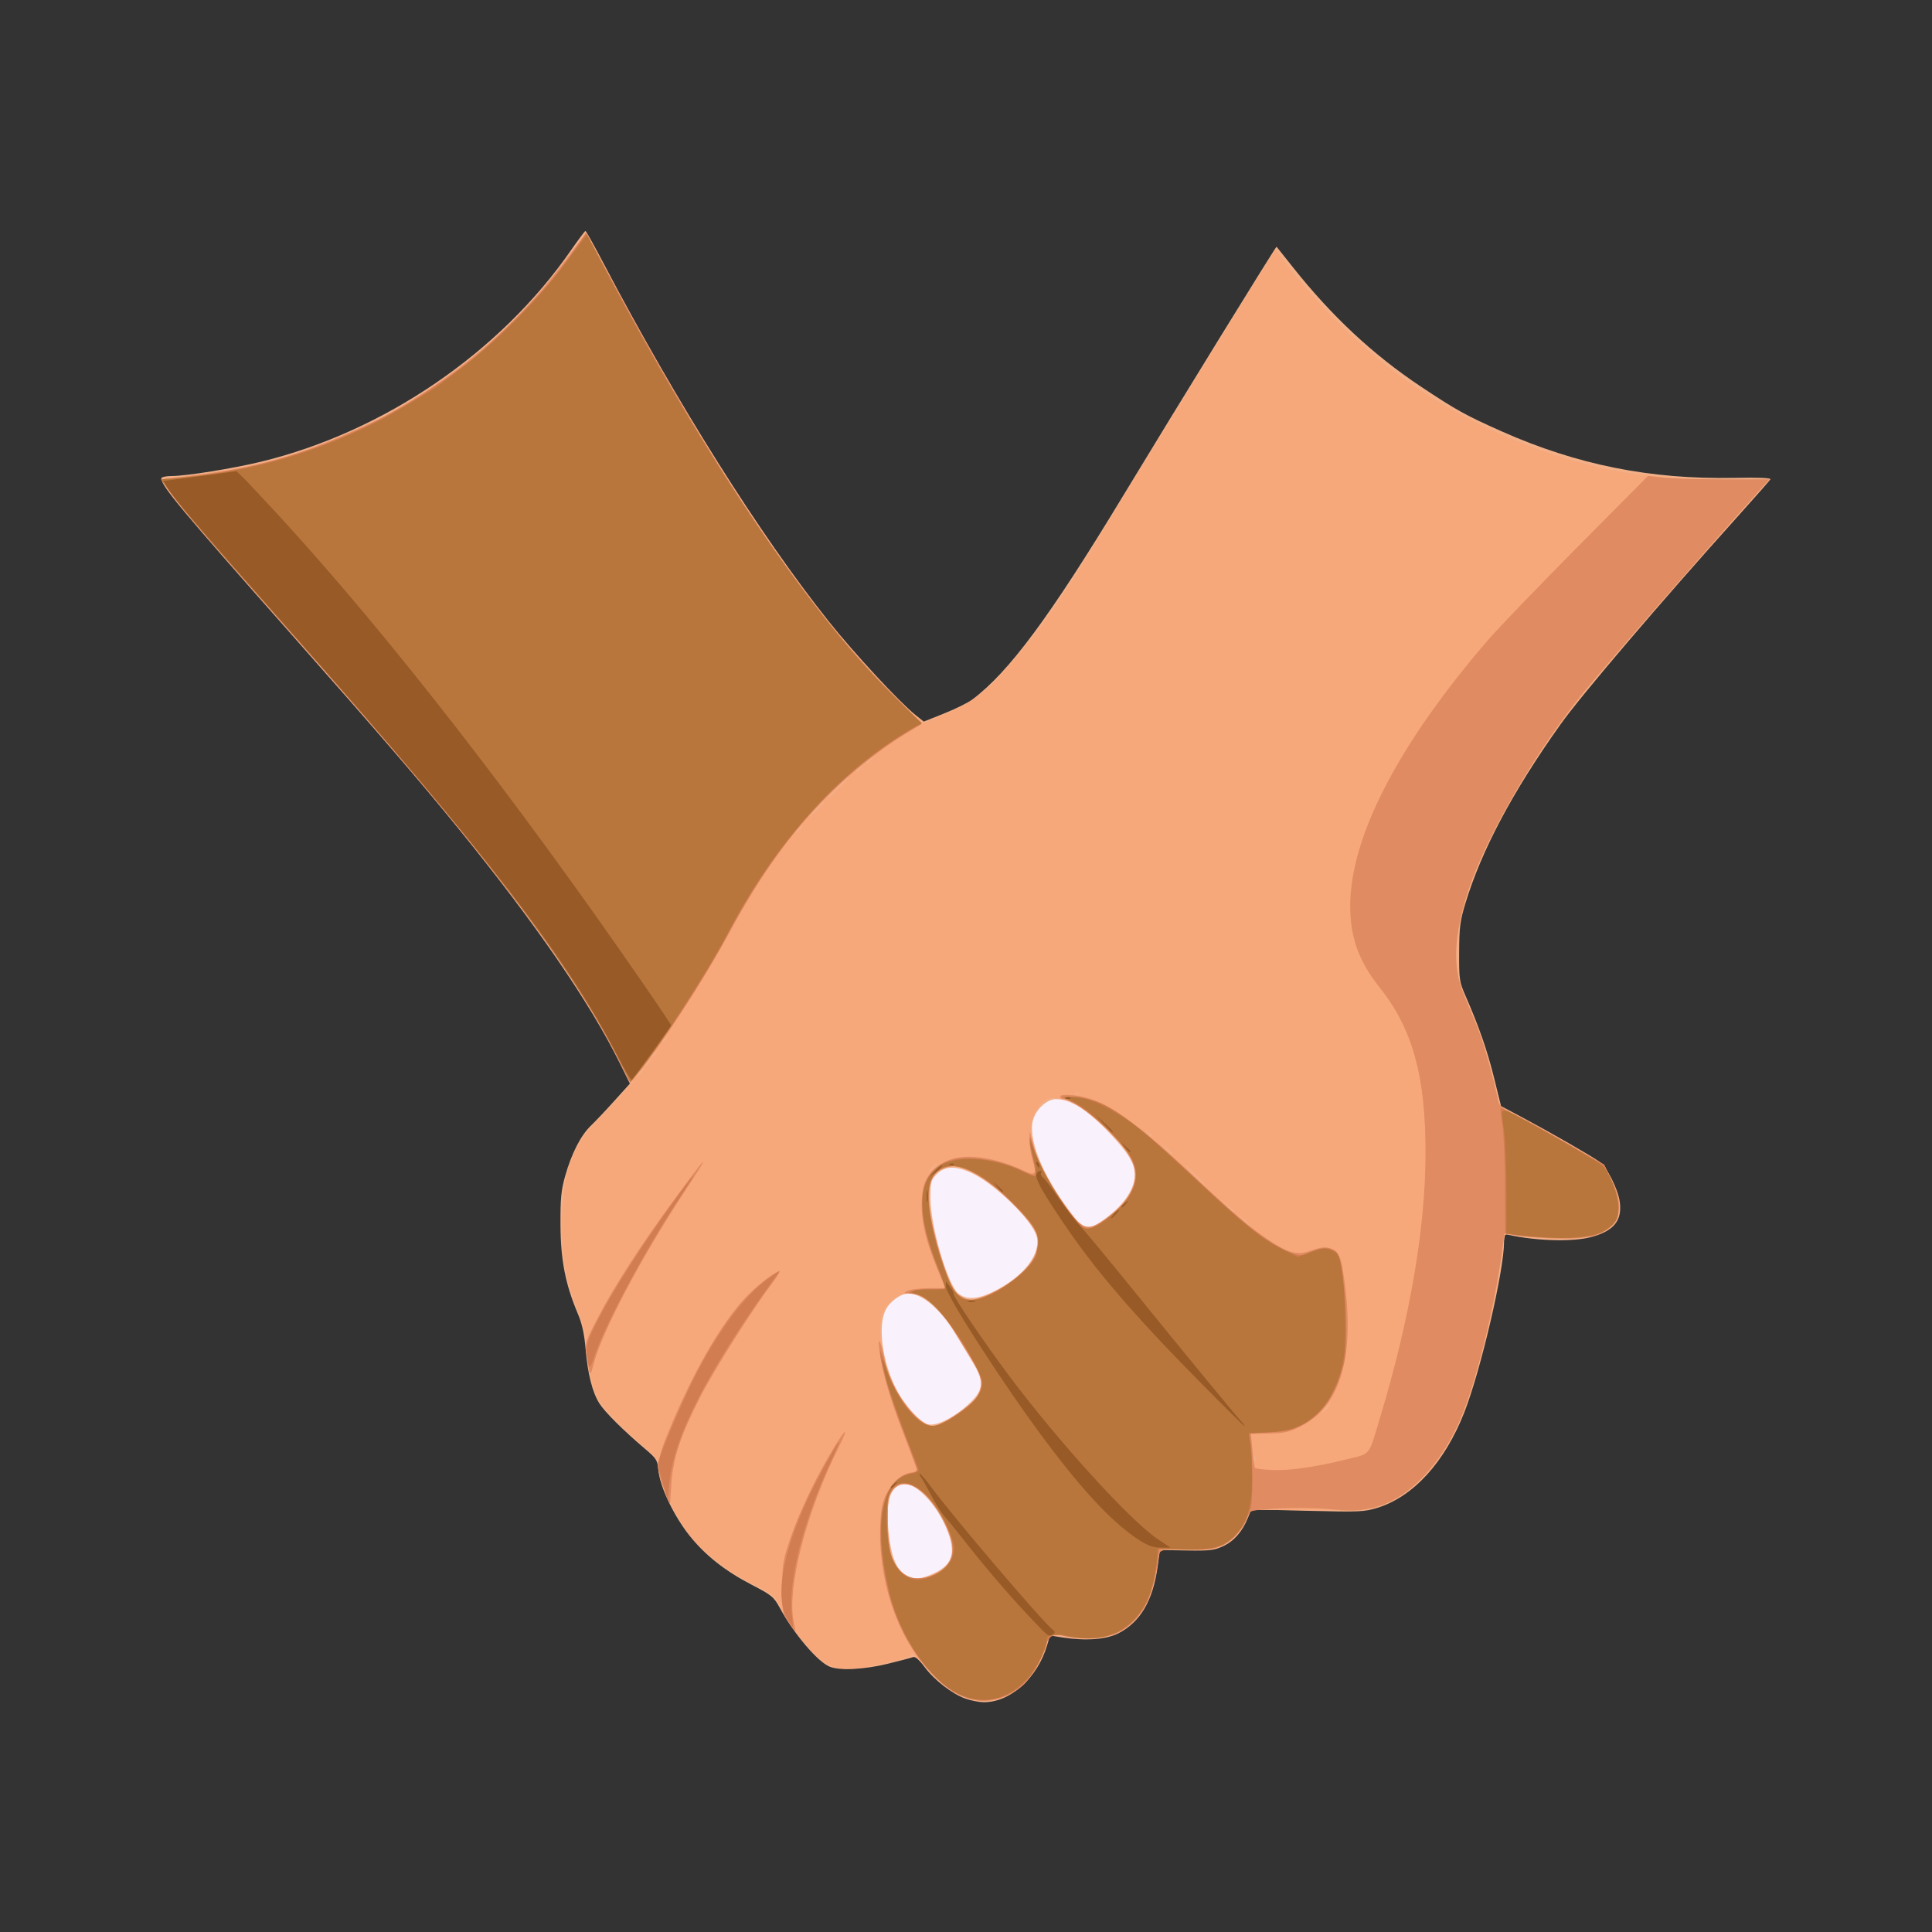 <svg:svg xmlns:dc="http://purl.org/dc/elements/1.1/" xmlns:ns2="http://creativecommons.org/ns#" xmlns:rdf="http://www.w3.org/1999/02/22-rdf-syntax-ns#" xmlns:svg="http://www.w3.org/2000/svg" height="974.09" id="svg2" version="1.1" viewBox="-81.174 -116.205 974.09 974.09" width="974.09">
  <svg:rect x="-81.174" y="-116.205" width="974.09" height="974.09" fill="#333333" stroke="none"/>
  <svg:defs id="defs4" />
  <svg:g id="layer1" transform="translate(-543.878,-459.566)">
    <svg:g id="g4153" transform="translate(-628.571,28.571)">
      <svg:g id="g4175">
        <svg:g id="g4453" transform="translate(564.642,330.049)">
          <svg:g id="g4562" transform="translate(-4.854,190.91)" />
          <svg:g id="g4593" transform="translate(398.768,-1022.195)">
            <svg:g id="g4623">
              <svg:g id="g4886" transform="matrix(1.108,0,0,1.114,-110.535,-212.237)">
                <svg:path d="m 698.889,1522.817 -116.322,155.097 14.1,144.522 38.774,10.575 142.759,-209.733 z" id="path4884" style="fill:#f9f2fc;fill-opacity:1;fill-rule:evenodd;stroke:none;stroke-width:1px;stroke-linecap:butt;stroke-linejoin:miter;stroke-opacity:1" />
                <svg:g id="g4870" transform="translate(692.647,54.636)">
                  <svg:path d="m -38.083,1808.583 c -6.076,-2.096 -14.22,-8.359 -18.739,-14.413 -2.514,-3.368 -4.21,-4.788 -5.239,-4.389 -0.837,0.325 -6.022,1.683 -11.522,3.018 -10.562,2.565 -21.493,3.137 -26.185,1.371 -5.475,-2.061 -16.408,-14.825 -22.916,-26.754 -2.678,-4.908 -3.654,-5.703 -12.784,-10.412 -12.087,-6.234 -21.147,-13.36 -28.254,-22.223 -6.99,-8.716 -13.322,-21.774 -14.069,-29.013 -0.541,-5.237 -0.871,-5.786 -6.181,-10.263 -9.801,-8.263 -18.284,-16.654 -20.748,-20.525 -3.22,-5.059 -5.322,-13.319 -6.297,-24.75 -0.573,-6.713 -1.607,-11.368 -3.525,-15.869 -5.643,-13.236 -7.82,-24.298 -7.899,-40.131 -0.06,-12.136 0.291,-15.772 2.154,-22.299 2.898,-10.152 7.12,-18.341 11.704,-22.701 2.024,-1.925 6.842,-6.992 10.706,-11.26 l 7.026,-7.76 -4.591,-9.24 c -13.687,-27.549 -38.057,-62.821 -73.055,-105.74 -17.59,-21.571 -37.554,-44.662 -76.082,-88 -50.458,-56.758 -59.503,-67.539 -59.503,-70.93 0,-0.608 2.05,-1.074 4.75,-1.08 6.612,-0.015 27.761,-3.383 40.476,-6.446 56.028,-13.498 108.954,-49.407 141.274,-95.848 3.3,-4.742 6.225,-8.627 6.5,-8.635 0.275,-0.01 4.1,6.808 8.5,15.146 33.101,62.721 71.021,122.657 102.274,161.65 11.529,14.384 32.222,36.597 39.363,42.252 l 3.806,3.015 9.278,-3.679 c 5.103,-2.023 10.853,-4.85 12.778,-6.281 16.663,-12.39 35.191,-37.256 68.412,-91.815 25.827,-42.415 69.82,-113.449 70.076,-113.147 0.139,0.165 3.449,4.303 7.354,9.196 17.763,22.256 36.46,39.619 58.158,54.006 16.109,10.681 20.653,13.187 37,20.403 34.241,15.115 67.595,21.752 105.655,21.023 11.262,-0.216 16.944,0.015 16.542,0.671 -0.337,0.55 -6.712,7.75 -14.167,16 -36.084,39.935 -71.943,81.768 -81.343,94.894 -21.78,30.413 -35.919,56.892 -43.31,81.106 -2.369,7.762 -2.756,10.789 -2.812,22 -0.061,12.195 0.112,13.402 2.795,19.5 6.206,14.103 10.047,25.056 13.089,37.319 l 3.18,12.819 10.328,5.483 c 12.305,6.532 30.435,16.893 34.324,19.614 3.474,2.431 8.561,12.338 9.372,18.252 1.169,8.532 -2.745,13.261 -13.241,15.994 -8.293,2.16 -24.799,1.706 -37.163,-1.022 -2.023,-0.446 -2.25,-0.116 -2.254,3.272 -0.014,12.93 -10.606,58.074 -18.072,77.022 -8.886,22.553 -23.162,38.151 -39.551,43.213 -5.962,1.841 -8.268,1.939 -31.884,1.35 l -25.458,-0.635 -1.614,3.91 c -2.567,6.217 -6.342,10.482 -11.309,12.775 -4.003,1.848 -6.19,2.099 -16.648,1.909 l -12.039,-0.218 -1.08,7.722 c -2.123,15.179 -7.875,24.904 -17.704,29.928 -5.655,2.89 -14.91,3.582 -25.695,1.92 l -5.557,-0.856 -1.289,4.365 c -4.397,14.891 -16.864,25.98 -29.025,25.817 -1.965,-0.026 -5.597,-0.746 -8.072,-1.6 z m -14.315,-56.786 c 9.262,-4.312 10.382,-10.354 4.286,-23.127 -3.813,-7.989 -11.223,-15.897 -15.849,-16.913 -7.618,-1.673 -10.807,5.694 -9.198,21.249 1.135,10.974 3.407,16.845 7.477,19.327 4.091,2.494 7.028,2.376 13.284,-0.537 z m 10.649,-72.452 c 2.396,-1.648 5.776,-4.614 7.511,-6.59 4.246,-4.836 4.14,-8.524 -0.463,-16.083 -1.99,-3.268 -5.477,-9.018 -7.75,-12.778 -6.918,-11.445 -15.323,-18.663 -21.732,-18.663 -3.441,0 -8.54,3.722 -10.363,7.564 -3.541,7.463 -1.454,23.021 4.741,35.346 3.7,7.361 11.3,15.725 14.82,16.311 3.043,0.507 7.673,-1.279 13.236,-5.107 z m 17.749,-55.727 c 12.937,-6.798 20.252,-16.567 18.201,-24.305 -1.908,-7.196 -18.827,-23.635 -29.381,-28.548 -7.439,-3.463 -12.245,-3.346 -15.98,0.389 -2.738,2.739 -2.923,3.423 -2.923,10.84 0,12.896 7.813,39.371 12.77,43.27 3.89,3.06 9.344,2.541 17.313,-1.646 z m 47.528,-30.985 c 9.637,-6.436 15.321,-14.275 15.368,-21.192 0.035,-5.184 -3.336,-10.51 -12.747,-20.138 -9.283,-9.497 -16.745,-14.044 -23.081,-14.062 -4.424,-0.013 -9.712,5.139 -10.704,10.428 -1.765,9.408 5.947,26.741 19.271,43.313 4.04,5.025 6.361,5.347 11.894,1.653 z" id="path4882" style="fill:#f2b088" />
                  <svg:path d="m -36.459,1808.616 c -7.188,-2.241 -11.464,-5.308 -19.578,-14.045 -4.005,-4.312 -6.999,-7.315 -6.655,-6.671 0.769,1.434 -2.736,2.641 -15.392,5.302 -18.924,3.979 -23.588,2.382 -35.012,-11.986 -3.194,-4.017 -7.203,-10.082 -8.909,-13.478 -3.02,-6.011 -3.347,-6.296 -12.341,-10.762 -10.711,-5.319 -20.604,-12.516 -26.672,-19.403 -8.415,-9.55 -17.05,-27.063 -17.078,-34.638 -0.01,-2.704 -0.986,-4.013 -6.25,-8.382 -10.24,-8.499 -19.464,-18.203 -21.527,-22.649 -2.468,-5.316 -5.551,-20.904 -4.947,-25.015 0.313,-2.133 -0.764,-6.232 -3.356,-12.771 -6.03,-15.211 -8.194,-27.673 -7.623,-43.888 0.726,-20.613 4.781,-31.608 15.873,-43.035 9.312,-9.594 18.552,-19.646 16.783,-18.259 -1.314,1.03 -2.164,-0.06 -5.842,-7.5 -21.553,-43.594 -62.286,-96.764 -146.023,-190.609 -38.408,-43.044 -55.428,-62.717 -59.56,-68.844 l -3.542,-5.253 6.264,-0.726 c 37.704,-4.367 57.099,-9.784 89.764,-25.071 10.587,-4.955 27.057,-15.157 38.628,-23.93 19.768,-14.987 34.818,-30.153 50.191,-50.579 l 8.508,-11.305 3.959,7.305 c 26.048,48.066 43.556,78.203 62.626,107.803 27.122,42.098 56.811,79.703 78.401,99.303 l 8.332,7.564 9.799,-3.943 c 11.987,-4.824 19.59,-10.647 30.325,-23.228 14.209,-16.651 24.413,-31.288 41.211,-59.114 12.137,-20.106 78.007,-126.901 78.69,-127.58 0.434,-0.432 1.541,0.766 5.08,5.504 12.586,16.846 30.921,35.186 48.746,48.761 28.688,21.846 65.259,38.266 100.504,45.123 16.052,3.123 40.903,5.027 57.689,4.42 l 13.189,-0.477 -3.689,4.155 c -2.029,2.286 -12.478,14.024 -23.219,26.084 -42.705,47.952 -60.774,69.407 -72.378,85.939 -22.894,32.618 -37.523,62.715 -42.029,86.466 -2.805,14.789 -1.84,21.882 5.082,37.322 4.436,9.896 10.366,28.52 12.347,38.775 l 1.076,5.573 7.08,3.425 c 3.894,1.884 14.566,7.736 23.716,13.005 l 16.636,9.58 3.129,6.214 c 6.803,13.511 4.692,21.636 -6.663,25.642 -5.344,1.885 -23.046,2.114 -33.854,0.437 -3.997,-0.62 -7.408,-0.975 -7.581,-0.788 -0.173,0.186 -1.259,6.864 -2.415,14.839 -2.125,14.667 -3.98,22.942 -10.425,46.5 -7.885,28.82 -18.615,46.65 -34.117,56.689 -10.211,6.613 -12.672,7.007 -42.729,6.846 l -26.655,-0.143 -1.201,3.639 c -1.662,5.035 -6.674,10.441 -11.772,12.696 -3.183,1.408 -6.391,1.861 -12.5,1.765 -16.867,-0.266 -15.437,-0.73 -16.191,5.257 -2.945,23.398 -13.438,34.875 -31.884,34.875 -3.556,0 -8.303,-0.495 -10.55,-1.1 -4.72,-1.271 -8.093,-0.072 -8.093,2.876 0,3.37 -7.02,15.91 -10.73,19.167 -7.341,6.445 -16.612,8.822 -24.646,6.318 z m -15.679,-56.358 c 9.049,-4.616 10.38,-11.46 4.502,-23.132 -7.868,-15.623 -18.323,-22.009 -23.847,-14.566 -1.837,2.475 -2.093,4.168 -2.04,13.5 0.073,12.846 1.529,18.46 5.929,22.86 2.681,2.681 4.097,3.31 7.45,3.31 2.277,0 5.879,-0.887 8.005,-1.972 z m 145.738,-53.215 c -0.319,-0.798 -0.556,-0.561 -0.604,0.604 -0.043,1.054 0.193,1.645 0.525,1.312 0.332,-0.332 0.368,-1.195 0.079,-1.917 z m -136.466,-18.692 c 8.898,-5.809 11.782,-9.444 11.782,-14.848 0,-3.934 -0.618,-5.1 -13.25,-24.998 -9.095,-14.326 -19.408,-19.026 -27.042,-12.323 -5.702,5.006 -6.823,11.73 -4.13,24.769 3.332,16.133 14.848,32.261 23.044,32.276 1.167,0 5.485,-2.192 9.596,-4.875 z m 169.282,-3.121 c 0.995,-1.1 1.585,-2 1.31,-2 -0.275,0 -1.314,0.9 -2.31,2 -0.995,1.1 -1.585,2 -1.31,2 0.275,0 1.314,-0.9 2.31,-2 z m -151.778,-52.497 c 12.439,-6.223 20.283,-15.011 20.275,-22.713 -0.005,-4.713 -3.031,-9.127 -12.881,-18.79 -8.594,-8.431 -17.305,-14.085 -23.819,-15.462 -3.771,-0.797 -9.154,1.401 -11.112,4.538 -3.507,5.616 -2.057,19.408 3.929,37.374 4.028,12.09 5.423,14.799 8.642,16.796 4.052,2.513 7.191,2.147 14.966,-1.742 z m 52.033,-34.058 c 12.208,-9.072 15.484,-19.023 9.383,-28.499 -3.98,-6.181 -18.715,-20.198 -24.137,-22.962 -2.475,-1.261 -6.449,-2.336 -8.832,-2.389 -3.671,-0.081 -4.767,0.392 -7.188,3.101 -5.591,6.256 -5.599,14.57 -0.027,26.861 3.009,6.636 11.218,19.29 16.18,24.942 4.207,4.792 7.027,4.588 14.621,-1.055 z m 64.245,3.211 c 0,-0.19 -1.012,-1.202 -2.25,-2.25 l -2.25,-1.905 1.905,2.25 c 1.79,2.114 2.595,2.705 2.595,1.905 z m -7,-5.981 c 0,-0.179 -1.238,-1.417 -2.75,-2.75 l -2.75,-2.424 2.424,2.75 c 2.266,2.57 3.076,3.209 3.076,2.424 z m -17,-16.174 c -2.429,-2.475 -4.641,-4.5 -4.916,-4.5 -0.275,0 1.487,2.025 3.916,4.5 2.429,2.475 4.641,4.5 4.916,4.5 0.275,0 -1.487,-2.025 -3.916,-4.5 z m -119.5,-3.5 c 0.995,-1.1 1.585,-2 1.31,-2 -0.275,0 -1.314,0.9 -2.31,2 -0.995,1.1 -1.585,2 -1.31,2 0.275,0 1.314,-0.9 2.31,-2 z m 108.5,-6.326 c 0,-0.179 -1.238,-1.417 -2.75,-2.75 l -2.75,-2.424 2.424,2.75 c 2.266,2.57 3.076,3.209 3.076,2.424 z m -9,-8.052 c 0,-0.208 -0.787,-0.995 -1.75,-1.75 -1.586,-1.244 -1.621,-1.208 -0.378,0.378 1.306,1.666 2.128,2.196 2.128,1.372 z m -33.271,-19.227 c -0.332,-0.332 -1.195,-0.368 -1.917,-0.079 -0.798,0.319 -0.561,0.556 0.604,0.604 1.054,0.043 1.645,-0.193 1.312,-0.525 z m -199.229,-9.396 c 0.995,-1.1 1.585,-2 1.31,-2 -0.275,0 -1.314,0.9 -2.31,2 -0.995,1.1 -1.585,2 -1.31,2 0.275,0 1.314,-0.9 2.31,-2 z m 3.628,-4.75 c 1.244,-1.586 1.208,-1.621 -0.378,-0.378 -0.963,0.755 -1.75,1.542 -1.75,1.75 0,0.823 0.821,0.293 2.128,-1.372 z m 3,-4 c 1.244,-1.586 1.208,-1.621 -0.378,-0.378 -1.666,1.306 -2.195,2.128 -1.372,2.128 0.208,0 0.995,-0.787 1.75,-1.75 z m 5,-7 c 1.244,-1.586 1.208,-1.621 -0.378,-0.378 -1.666,1.306 -2.195,2.128 -1.372,2.128 0.208,0 0.995,-0.787 1.75,-1.75 z m 61,-95 c 1.244,-1.586 1.208,-1.621 -0.378,-0.378 -1.666,1.306 -2.195,2.128 -1.372,2.128 0.208,0 0.995,-0.787 1.75,-1.75 z m 7.872,-8.75 c 1.866,-1.925 3.167,-3.5 2.892,-3.5 -0.275,0 -2.027,1.575 -3.892,3.5 -1.866,1.925 -3.167,3.5 -2.892,3.5 0.275,0 2.027,-1.575 3.892,-3.5 z m 9.5,-9.5 c 2.709,-2.75 4.7,-5 4.425,-5 -0.275,0 -2.716,2.25 -5.425,5 -2.709,2.75 -4.7,5 -4.425,5 0.275,0 2.716,-2.25 5.425,-5 z m 9.628,-8.75 c 1.244,-1.586 1.208,-1.621 -0.378,-0.378 -1.666,1.306 -2.195,2.128 -1.372,2.128 0.208,0 0.995,-0.787 1.75,-1.75 z m 5,-4 c 1.244,-1.586 1.208,-1.621 -0.378,-0.378 -1.666,1.306 -2.195,2.128 -1.372,2.128 0.208,0 0.995,-0.787 1.75,-1.75 z" id="path4880" style="fill:#f7a87b" />
                  <svg:path d="m -36.459,1808.616 c -7.149,-2.228 -11.496,-5.328 -18.997,-13.545 -14.252,-15.612 -22.616,-41.259 -21.445,-65.757 0.33,-6.909 0.971,-9.905 2.93,-13.713 2.707,-5.261 7.768,-9.372 11.536,-9.372 1.294,0 2.352,-0.316 2.352,-0.703 0,-0.387 -2.932,-8.255 -6.515,-17.486 -6.207,-15.988 -9.678,-28.089 -10.811,-37.682 -0.743,-6.296 0.74,-3.759 2.219,3.795 2.924,14.935 14.834,31.076 22.929,31.076 2.769,0 16.483,-9.216 19.024,-12.784 3.534,-4.963 2.89,-9.687 -2.495,-18.289 -10.968,-17.521 -12.754,-20.058 -16.504,-23.447 -4.356,-3.935 -7.592,-5.465 -11.662,-5.511 -2.508,-0.028 -2.554,-0.106 -0.704,-1.179 1.089,-0.632 5.437,-1.177 9.662,-1.213 l 7.681,-0.064 -1.525,-3.507 c -6.82,-15.681 -9.299,-24.838 -9.299,-34.353 0,-8.154 1.555,-12.178 6.324,-16.365 6.165,-5.413 14.244,-6.559 26.479,-3.753 3.684,0.845 9.269,2.785 12.412,4.312 6.654,3.233 7.341,2.651 5.216,-4.41 -0.787,-2.616 -1.393,-6.597 -1.346,-8.847 l 0.085,-4.091 1.221,5 c 1.732,7.091 5.585,15.073 11.531,23.885 11.182,16.57 12.995,17.369 22.832,10.059 12.208,-9.072 15.484,-19.023 9.383,-28.499 -6.24,-9.691 -24.339,-24.946 -29.598,-24.946 -0.847,0 -1.54,-0.512 -1.54,-1.139 0,-0.789 1.894,-0.967 6.17,-0.579 12.764,1.157 26.143,9.992 52.695,34.798 19.728,18.431 26.437,24.18 34.928,29.928 9.904,6.705 13.93,7.845 20.017,5.663 6.227,-2.232 8.577,-2.115 11.623,0.579 2.252,1.992 2.73,3.683 4.166,14.75 4.347,33.504 -2.526,55.424 -20.089,64.07 -5.468,2.692 -7.599,3.174 -14.543,3.292 l -8.136,0.138 0.685,7.5 c 0.377,4.125 0.882,7.705 1.123,7.955 0.241,0.25 3.343,0.64 6.893,0.866 7.875,0.501 19.409,-1.048 33.81,-4.542 12.405,-3.01 10.765,-1.069 16.29,-19.279 13.465,-44.38 20.551,-85.234 20.638,-119 0.091,-35.257 -5.81,-56.65 -20.803,-75.422 -9.583,-11.998 -13.467,-22.68 -13.467,-37.039 0,-31.223 21.983,-73.372 62.82,-120.448 4.576,-5.275 22.801,-24.11 40.5,-41.854 l 32.18,-32.264 7.5,0.764 c 4.125,0.42 16.559,0.763 27.631,0.763 l 20.131,0 -7.131,7.891 c -22.641,25.051 -63.38,71.607 -77.079,88.085 -21.372,25.707 -44.763,65.593 -52.793,90.025 -6.584,20.031 -7.278,34.685 -2.214,46.757 1.44,3.434 4.182,10.011 6.093,14.617 2.874,6.929 7.241,22.215 9.76,34.167 0.414,1.966 2.151,3.322 7.683,5.998 3.931,1.902 14.634,7.767 23.784,13.034 l 16.636,9.576 3.35,6.7 c 7.866,15.733 2.394,25.217 -15.35,26.604 -7.071,0.553 -20.083,-0.097 -28.673,-1.431 l -4.673,-0.726 -0.612,4.852 c -2.692,21.338 -8.446,47.059 -15.18,67.852 -5.208,16.082 -12.249,28.355 -21.859,38.102 -11.387,11.549 -23.57,15.992 -39.117,14.265 -8.682,-0.964 -21.843,-1.057 -31.705,-0.223 -7.602,0.643 -7.624,0.653 -8.757,4.086 -1.602,4.853 -6.68,10.274 -11.706,12.498 -3.183,1.408 -6.391,1.861 -12.5,1.765 -16.867,-0.266 -15.437,-0.73 -16.191,5.257 -2.945,23.398 -13.438,34.875 -31.884,34.875 -3.556,0 -8.303,-0.495 -10.55,-1.1 -4.72,-1.271 -8.093,-0.072 -8.093,2.876 0,3.37 -7.02,15.91 -10.73,19.167 -7.341,6.445 -16.612,8.822 -24.646,6.318 z m -15.679,-56.358 c 9.049,-4.616 10.38,-11.46 4.502,-23.132 -7.868,-15.623 -18.323,-22.009 -23.847,-14.566 -1.837,2.475 -2.093,4.168 -2.04,13.5 0.073,12.846 1.529,18.46 5.929,22.86 2.681,2.681 4.097,3.31 7.45,3.31 2.277,0 5.879,-0.887 8.005,-1.972 z m 26.776,-127.525 c 12.439,-6.223 20.283,-15.011 20.275,-22.713 -0.005,-4.713 -3.031,-9.127 -12.881,-18.79 -8.594,-8.431 -17.305,-14.085 -23.819,-15.462 -3.771,-0.797 -9.154,1.401 -11.112,4.538 -3.507,5.616 -2.057,19.408 3.929,37.374 4.028,12.09 5.423,14.799 8.642,16.796 4.052,2.513 7.191,2.147 14.966,-1.742 z m -93.339,149.247 c -2.772,-4.087 -2.881,-4.692 -2.841,-15.75 0.039,-10.572 0.339,-12.365 3.713,-22.223 4.02,-11.743 11.183,-26.722 18.887,-39.499 6.286,-10.424 8.076,-11.647 3.37,-2.303 -15.248,30.279 -24.148,64.97 -20.594,80.275 0.479,2.062 0.753,3.75 0.609,3.75 -0.144,0 -1.559,-1.913 -3.145,-4.25 z m -56.27,-59.25 c -4.151,-10.512 -3.956,-13.34 1.898,-27.5 10.662,-25.792 23.302,-47.75 34.361,-59.691 5.309,-5.732 13.782,-12.309 15.858,-12.309 0.488,0 -1.112,2.598 -3.555,5.773 -8.384,10.896 -25.768,38.191 -32.134,50.455 -9.074,17.482 -12.654,28.084 -13.429,39.772 l -0.629,9.5 -2.369,-6 z m -34.404,-54.569 c -0.329,-1.337 -0.902,-4.762 -1.273,-7.612 -0.647,-4.961 -0.418,-5.673 5.393,-16.735 7.303,-13.905 19.07,-32.054 33.464,-51.614 16.513,-22.439 18.75,-24.6 6.7,-6.469 -20.401,30.696 -38.569,64.868 -42.356,79.664 -1.117,4.364 -1.426,4.808 -1.928,2.767 z m 14.351,-138.799 c -21.512,-43.511 -62.302,-96.749 -145.986,-190.535 -38.408,-43.044 -55.428,-62.717 -59.56,-68.844 l -3.542,-5.253 6.264,-0.726 c 37.704,-4.367 57.099,-9.784 89.764,-25.071 10.587,-4.955 27.057,-15.157 38.628,-23.93 19.758,-14.979 34.819,-30.154 50.169,-50.549 4.667,-6.201 8.591,-11.151 8.719,-11 0.128,0.151 5.085,9.275 11.015,20.275 47.272,87.684 89.755,150.028 128.313,188.296 7.368,7.313 13.23,13.406 13.027,13.541 -0.204,0.134 -3.295,1.99 -6.87,4.123 -10.993,6.561 -25.009,17.576 -35.035,27.535 -17.473,17.358 -30.94,35.947 -45.756,63.161 -11.858,21.782 -31.337,51.438 -42.677,64.975 l -2.205,2.632 -4.267,-8.632 z" id="path4878" style="fill:#e08b61" />
                  <svg:path d="m -40.777,1806.792 c -13.561,-6.314 -27.264,-25.891 -32.243,-46.062 -7.38,-29.9 -3.539,-51.632 9.559,-54.089 1.858,-0.349 3.378,-1.125 3.378,-1.725 0,-0.6 -2.958,-8.71 -6.573,-18.022 -5.743,-14.794 -10.451,-31.013 -10.352,-35.663 0.018,-0.825 1.032,1.875 2.254,6 4.058,13.7 15.017,28 21.458,28 3.26,0 13.207,-5.678 17.945,-10.242 4.043,-3.896 5.695,-8.507 4.331,-12.093 -1.556,-4.092 -12.935,-22.68 -16.847,-27.518 -4.548,-5.626 -10.822,-10.142 -14.116,-10.161 -2.046,-0.012 -2.28,-0.222 -1.1,-0.985 0.825,-0.533 4.763,-0.976 8.75,-0.985 3.987,-0.01 7.25,-0.147 7.25,-0.307 0,-0.161 -1.738,-4.548 -3.863,-9.75 -12.921,-31.634 -7.758,-49.335 14.363,-49.247 8.055,0.032 17.689,2.338 24.778,5.93 2.706,1.371 5.175,2.239 5.486,1.929 0.311,-0.311 -0.184,-3.668 -1.099,-7.46 -2.185,-9.053 -2.017,-13.338 0.217,-5.535 2.118,7.397 7.767,17.808 15.106,27.841 6.671,9.119 8.597,10.368 12.71,8.242 5.631,-2.912 13.202,-9.63 15.651,-13.887 3.898,-6.777 4.17,-9.966 1.368,-16.01 -3.486,-7.518 -17.511,-21.487 -25.788,-25.686 l -6.428,-3.261 6.631,0.383 c 13.568,0.784 23.071,7.469 61.976,43.599 16.607,15.422 27.198,23.373 35.167,26.401 5.022,1.908 5.059,1.907 9.963,-0.202 5.189,-2.232 9.648,-2.042 11.759,0.501 3.392,4.087 5.624,39.336 3.146,49.69 -3.357,14.03 -9.903,23.599 -19.534,28.554 -4.122,2.121 -6.89,2.712 -14.35,3.064 l -9.243,0.436 0.718,4.131 c 0.395,2.272 0.72,9.756 0.722,16.631 0.004,11.326 -0.236,13.017 -2.56,18.002 -1.411,3.026 -4.208,6.944 -6.216,8.708 -5.232,4.594 -10.205,5.646 -22.928,4.853 -6.384,-0.398 -10.75,-0.295 -10.75,0.253 0,3.562 -3.416,19.336 -4.926,22.751 -2.453,5.545 -8.477,12.086 -13.506,14.664 -4.993,2.56 -16.137,3.457 -23.455,1.887 -6.783,-1.455 -8.292,-0.566 -10.402,6.127 -5.818,18.456 -22.944,27.516 -38.407,20.317 z m -11.045,-54.593 c 8.613,-4.127 10.106,-10.857 4.916,-22.158 -8.77,-19.097 -24.103,-25.385 -26.803,-10.992 -1.03,5.491 0.273,21.268 2.142,25.934 3.527,8.806 10.844,11.48 19.744,7.215 z m 26.534,-127.503 c 8.224,-4.114 16.271,-10.978 18.583,-15.85 0.892,-1.88 1.622,-5.239 1.622,-7.465 0,-3.376 -0.805,-5.009 -4.851,-9.849 -10.159,-12.152 -21.9,-21.219 -30.369,-23.455 -8.945,-2.361 -14.78,3.033 -14.78,13.663 0,9.021 7.358,35.879 11.416,41.674 4.001,5.712 8.847,6.05 18.379,1.282 z m -93.753,148.103 c -5.943,-9.616 -2.564,-29.867 9.106,-54.569 4.584,-9.704 13.596,-26 14.378,-26 0.185,0 -1.602,4.162 -3.972,9.25 -12.699,27.261 -19.538,54.292 -17.585,69.51 0.37,2.882 0.565,5.239 0.433,5.239 -0.132,0 -1.193,-1.544 -2.36,-3.431 z m -56.801,-61.569 c -1.236,-4.125 -2.246,-8.088 -2.244,-8.806 0.006,-2.426 10.215,-26.608 16.336,-38.694 11.042,-21.803 23.276,-38.008 34.547,-45.761 l 4.62,-3.178 -3.934,5.469 c -29.722,41.324 -44.498,70.246 -46.374,90.772 l -0.704,7.697 -2.248,-7.5 z m -33.567,-53 c -0.28,-0.825 -0.738,-3.482 -1.017,-5.904 -0.451,-3.911 0.154,-5.689 5.406,-15.881 6.26,-12.149 19.454,-32.695 33.02,-51.417 12.094,-16.691 13.319,-17.45 2.903,-1.798 -15.278,22.959 -33.809,57.413 -37.919,70.5 -1.04,3.312 -2.112,5.328 -2.393,4.5 z m 423.326,-59.177 -6.5,-0.996 -0.087,-21.664 c -0.048,-11.915 -0.599,-24.562 -1.225,-28.105 -0.626,-3.543 -0.948,-6.632 -0.715,-6.864 0.52,-0.52 15.486,7.46 33.623,17.929 l 13.595,7.848 3.155,6.844 c 3.572,7.75 4.2,15.248 1.589,18.976 -0.861,1.23 -3.449,3.231 -5.75,4.447 -3.652,1.93 -5.901,2.234 -17.684,2.396 -7.425,0.102 -16.425,-0.263 -20,-0.811 z m -409.996,-79.911 c -21.876,-43.528 -60.079,-93.097 -147.523,-191.412 -41.815,-47.013 -50.197,-56.679 -55.93,-64.5 l -4.765,-6.5 8.357,-0.766 c 41.841,-3.835 80.875,-17.563 114.981,-40.438 17.291,-11.597 23.159,-16.446 38.409,-31.735 6.068,-6.083 12.593,-13.014 14.5,-15.401 1.907,-2.387 4.3,-5.312 5.317,-6.5 1.017,-1.188 4.114,-5.427 6.881,-9.419 l 5.031,-7.259 11.479,21.259 c 36.995,68.517 72.849,124.093 105.323,163.259 4.56,5.5 14.495,16.164 22.076,23.698 l 13.785,13.698 -7.615,4.623 c -31.291,18.997 -58.964,50.132 -80.149,90.176 -8.406,15.888 -23.589,39.72 -35.393,55.555 -4.818,6.463 -8.97,11.75 -9.227,11.75 -0.257,0 -2.749,-4.54 -5.537,-10.088 z" id="path4876" style="fill:#d27c51" />
                  <svg:path d="m -39.387,1807.26 c -14.005,-5.472 -28.625,-26.184 -33.551,-47.529 -7.169,-31.07 -3.366,-50.492 10.393,-53.073 2.777,-0.521 3.437,-1.038 2.94,-2.299 -7.918,-20.083 -13.652,-36.027 -14.903,-41.44 -2.077,-8.984 -1.914,-10.584 0.356,-3.486 3.077,9.625 9.986,20.125 15.733,23.915 4.172,2.751 7.749,2.315 14.134,-1.722 7.647,-4.835 11.937,-9.063 13.259,-13.068 0.943,-2.857 0.744,-4.045 -1.431,-8.572 -8.078,-16.807 -21.173,-33.115 -27.628,-34.406 -5.067,-1.013 -1.405,-2.415 5.752,-2.202 3.437,0.102 6.494,-0.058 6.792,-0.356 0.298,-0.298 -1.243,-5.022 -3.425,-10.498 -9.304,-23.353 -8.938,-38.413 1.093,-45.052 7.652,-5.064 23.955,-4.001 37.604,2.451 2.923,1.382 5.467,2.353 5.655,2.159 0.907,-0.938 0.829,-3.685 -0.195,-6.853 -0.622,-1.925 -1.386,-5.075 -1.697,-7 -0.467,-2.886 -0.241,-2.623 1.285,1.5 4.501,12.159 18.181,33.651 22.741,35.729 2.923,1.332 7.596,-0.98 14.599,-7.222 10.053,-8.96 12.015,-18.265 5.693,-26.992 -5.397,-7.451 -18.384,-19.581 -23.914,-22.336 l -5.375,-2.678 4.159,0 c 8.16,0 20.665,6.393 33.734,17.247 3.3,2.741 13.65,12.11 23,20.822 21.337,19.879 29.084,26.076 38.368,30.69 l 7.368,3.662 5.986,-2.18 c 5.357,-1.951 6.33,-2.037 9.257,-0.814 2.978,1.244 3.376,1.936 4.446,7.72 1.851,10.011 2.486,32.354 1.16,40.853 -1.564,10.024 -6.245,19.971 -11.814,25.105 -6.498,5.99 -12.182,8.181 -22.577,8.703 l -8.806,0.442 0.752,5.625 c 0.414,3.094 0.729,9.938 0.702,15.208 -0.066,12.65 -2.323,19.951 -7.887,25.515 -5.271,5.271 -10.728,6.652 -24.584,6.223 l -10.366,-0.321 -0.668,6.728 c -2.517,25.361 -18.176,37.908 -40.804,32.694 -5.159,-1.189 -9.033,-0.52 -9.033,1.56 0,3.777 -4.559,12.923 -8.783,17.623 -8.35,9.287 -18.833,12.101 -29.521,7.925 z m -11.076,-55.57 c 4.953,-2.875 7.845,-8.193 6.964,-12.807 -0.331,-1.734 -1.754,-5.628 -3.162,-8.653 -8.275,-17.776 -21.579,-25.047 -26.088,-14.256 -2.083,4.986 -1.422,22.931 1.06,28.743 4.453,10.429 11.362,12.699 21.227,6.973 z m 25.158,-126.671 c 7.094,-3.492 16.463,-11.42 18.772,-15.884 0.798,-1.542 1.45,-4.811 1.45,-7.264 0,-5.296 -3.47,-10.176 -14.835,-20.865 -15.698,-14.765 -28.561,-17.643 -33.776,-7.558 -3.214,6.215 -0.32,24.653 6.745,42.974 4.846,12.567 9.682,14.488 21.645,8.599 z m 240.518,-26.012 -7.203,-0.956 -0.008,-19.16 c -0.005,-10.538 -0.462,-22.535 -1.016,-26.66 -1.623,-12.083 -2.195,-11.611 7.681,-6.342 13.286,7.088 34.513,19.377 36.641,21.212 3.535,3.048 7.607,13.196 7.608,18.957 6.7e-4,4.517 -0.43,5.758 -2.835,8.162 -4.16,4.16 -11.689,6.035 -23.596,5.877 -5.538,-0.074 -13.31,-0.564 -17.272,-1.089 z m -410.326,-78.449 c -13.017,-25.672 -33.294,-55.694 -62.074,-91.905 -23.541,-29.619 -45.492,-55.176 -97.488,-113.497 -29.688,-33.299 -38.222,-43.193 -44.359,-51.426 l -5.219,-7 8.317,-0.703 c 32.463,-2.742 60.914,-10.821 91.019,-25.846 5.549,-2.769 24.581,-14.034 27.333,-16.177 0.55,-0.428 5.219,-3.957 10.376,-7.84 15.552,-11.712 34.27,-30.36 45.606,-45.435 4.136,-5.5 8.353,-11.064 9.372,-12.365 l 1.852,-2.365 6.785,12.865 c 46.785,88.704 96.485,161.565 135.534,198.695 l 10.066,9.572 -3.296,1.697 c -1.813,0.933 -6.671,3.958 -10.796,6.721 -29.109,19.501 -54.801,49.597 -74.851,87.681 -8.678,16.485 -31.496,51.494 -40.942,62.819 l -2.769,3.319 -4.468,-8.811 z" id="path4874" style="fill:#b9763c" />
                  <svg:path d="m -6.699,1773.98 c -9.213,-9.504 -21.216,-23.293 -30.334,-34.847 -4.515,-5.721 -9.331,-11.635 -10.703,-13.141 -1.372,-1.506 -4.094,-5.781 -6.049,-9.5 -1.955,-3.719 -4.011,-7.335 -4.569,-8.036 -0.558,-0.701 -0.821,-1.467 -0.586,-1.702 0.235,-0.235 2.657,2.588 5.382,6.274 9.687,13.105 49.635,59.788 54.863,64.114 1.346,1.113 1.432,1.586 0.409,2.235 -1.977,1.254 -1.95,1.272 -8.414,-5.396 z m 48.062,-36.867 c -11.905,-7.502 -25.381,-21.629 -43.097,-45.178 -18.929,-25.162 -45.366,-65.957 -45.326,-69.945 l 0.022,-2.261 1.9,2.472 c 1.045,1.36 1.736,2.737 1.536,3.06 -0.525,0.849 14.101,22.316 25.528,37.468 22.524,29.867 54.958,65.306 67.329,73.567 l 5.89,3.933 -4.418,0 c -3.221,0 -5.758,-0.844 -9.364,-3.117 z m -113.446,-24.261 c 0,-0.208 0.787,-0.995 1.75,-1.75 1.586,-1.244 1.621,-1.208 0.378,0.378 -1.306,1.666 -2.128,2.196 -2.128,1.372 z m 140.329,-47.872 c -30.174,-30.403 -47.742,-50.806 -62.214,-72.25 -11.92,-17.663 -13.762,-21.654 -10.563,-22.882 1.002,-0.385 1.302,-0.192 0.847,0.545 -0.388,0.627 -0.057,1.634 0.735,2.239 0.792,0.604 4.114,4.923 7.383,9.598 3.269,4.675 7.634,10.3 9.702,12.5 2.067,2.2 13.299,15.7 24.959,30 22.282,27.327 44.694,54.449 48.134,58.25 1.12,1.238 1.829,2.25 1.575,2.25 -0.254,0 -9.505,-9.113 -20.559,-20.25 z m -105.06,-36.443 c 0.973,-0.254 2.323,-0.237 3,0.037 0.677,0.274 -0.119,0.481 -1.769,0.461 -1.65,-0.02 -2.204,-0.244 -1.231,-0.498 z m 66.231,-39.307 c 0.995,-1.1 2.035,-2 2.31,-2 0.275,0 -0.314,0.9 -1.31,2 -0.995,1.1 -2.035,2 -2.31,2 -0.275,0 0.314,-0.9 1.31,-2 z m 3.5,-3.378 c 0,-0.208 0.787,-0.995 1.75,-1.75 1.586,-1.244 1.621,-1.208 0.378,0.378 -1.306,1.666 -2.128,2.196 -2.128,1.372 z m -88.728,-4.622 c 0,-2.475 0.195,-3.487 0.433,-2.25 0.238,1.238 0.238,3.263 0,4.5 -0.238,1.238 -0.433,0.225 -0.433,-2.25 z m 32.133,-4.25 -1.905,-2.25 2.25,1.905 c 1.238,1.048 2.25,2.06 2.25,2.25 0,0.8 -0.805,0.209 -2.595,-1.905 z m -28.185,-7.283 c 1.496,-1.573 2.899,-2.66 3.118,-2.414 0.219,0.246 -1.005,1.533 -2.72,2.861 l -3.118,2.414 2.72,-2.861 z m 46.239,-2.534 c -0.363,-0.587 -0.445,-1.281 -0.183,-1.543 0.262,-0.262 0.743,0.218 1.069,1.067 0.676,1.762 0.1,2.072 -0.886,0.477 z m -39.646,-0.617 c 0.722,-0.289 1.584,-0.253 1.917,0.079 0.332,0.332 -0.258,0.569 -1.312,0.525 -1.165,-0.048 -1.402,-0.285 -0.604,-0.604 z m 79.592,-7.567 -1.905,-2.25 2.25,1.905 c 1.238,1.048 2.25,2.06 2.25,2.25 0,0.8 -0.805,0.209 -2.595,-1.905 z m -9.952,-11 -3.953,-4.25 4.25,3.953 c 3.952,3.676 4.71,4.547 3.953,4.547 -0.163,0 -2.076,-1.913 -4.25,-4.25 z M 7.73,1536.547 c 0.722,-0.289 1.584,-0.253 1.917,0.079 0.332,0.332 -0.258,0.569 -1.312,0.525 -1.165,-0.048 -1.402,-0.285 -0.604,-0.604 z m -204.071,-18.628 c -22.854,-44.446 -59.408,-91.676 -148.748,-192.189 -40.205,-45.233 -53.713,-60.913 -56.244,-65.286 l -1.751,-3.026 5.251,-0.641 c 2.888,-0.352 10.352,-1.342 16.587,-2.199 l 11.336,-1.558 3.014,2.855 c 1.658,1.57 9.448,9.83 17.312,18.355 48.71,52.804 106.738,127.014 164.823,210.785 6.973,10.057 12.679,18.529 12.679,18.828 0,0.467 -16.131,22.652 -17.873,24.581 -0.345,0.382 -3.218,-4.346 -6.385,-10.505 z" id="path4872" style="fill:#985b27" />
                </svg:g>
              </svg:g>
            </svg:g>
          </svg:g>
        </svg:g>
      </svg:g>
    </svg:g>
  </svg:g>
</svg:svg>